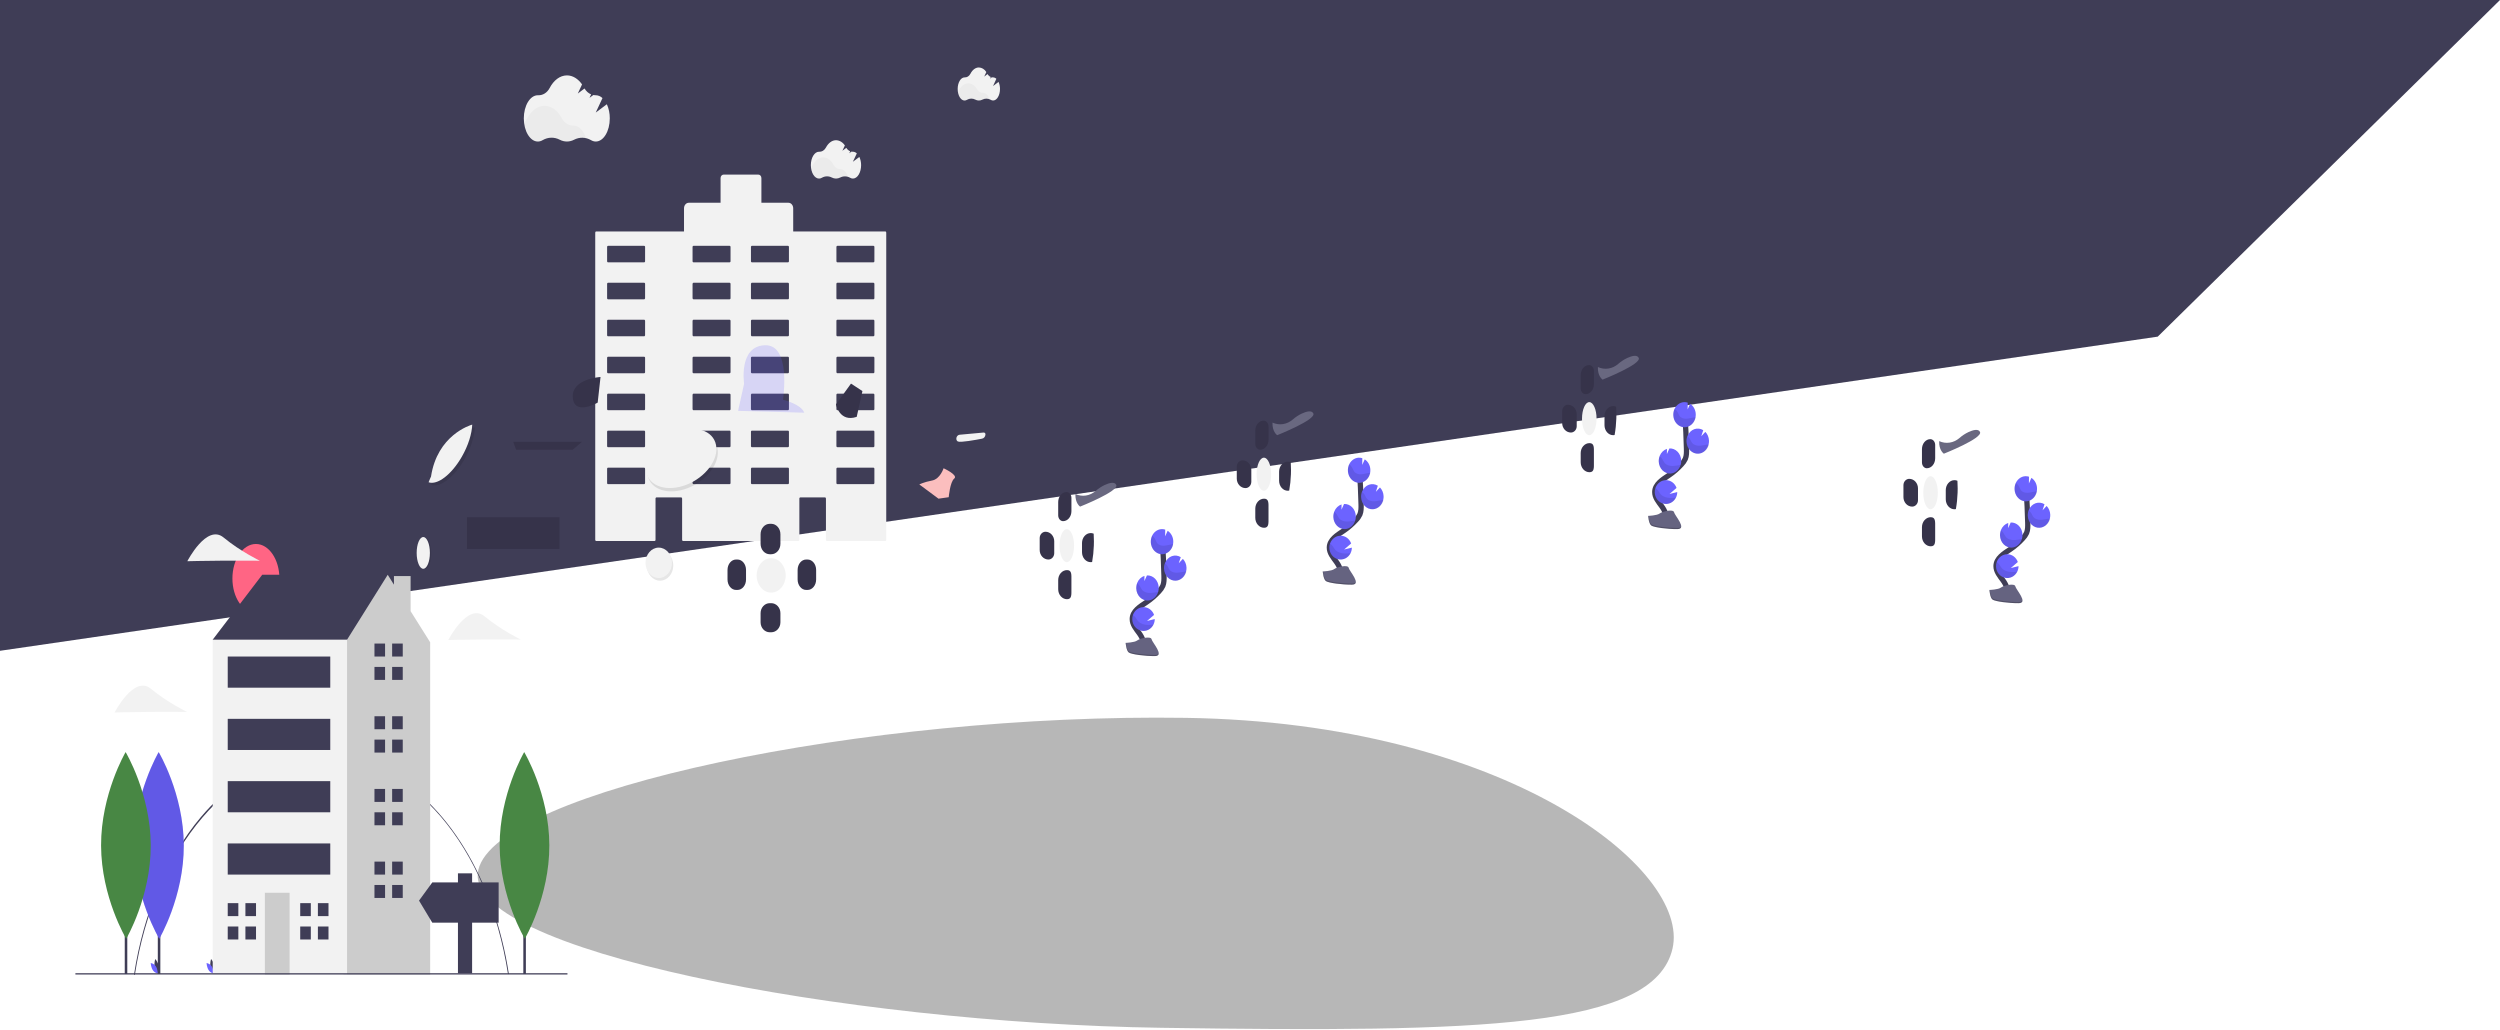 <svg width="1890" height="779" viewBox="0 0 1890 779" fill="none" xmlns="http://www.w3.org/2000/svg">
<path d="M0 0H1890L1631.24 254.5L0 492V0Z" fill="#3F3D56"/>
<path d="M878.29 777.019C636.413 773.461 347.486 717.767 361.611 657.632C375.736 597.496 654.523 539.136 896.4 542.695C1138.28 546.253 1278.52 657.144 1264.39 717.28C1250.27 777.415 1120.17 780.577 878.29 777.019Z" fill="#B7B7B7" fill-opacity="0.99"/>
<path d="M101.953 737L101.315 736.789C108.433 690.306 126.321 648.095 151.684 617.932C170.86 595.163 193.666 579.935 217.955 573.682C242.245 567.428 267.218 570.356 290.525 582.188C313.831 594.02 334.703 614.368 351.176 641.315C367.649 668.263 379.18 700.923 384.685 736.222L384.047 736.435C368.979 639.285 310.997 571.434 243.044 571.434C175.981 571.434 116.644 641.065 101.953 737Z" fill="#3F3D56"/>
<path d="M193.476 463.44C203.291 463.44 211.247 451.756 211.247 437.344C211.247 422.932 203.291 411.249 193.476 411.249C183.662 411.249 175.706 422.932 175.706 437.344C175.706 451.756 183.662 463.44 193.476 463.44Z" fill="#FF6584"/>
<path d="M116.916 731.072C117.47 734.08 119.368 735.944 119.368 735.944C119.368 735.944 120.368 732.929 119.814 729.921C119.26 726.912 117.361 725.049 117.361 725.049C117.361 725.049 116.362 728.063 116.916 731.072Z" fill="#3F3D56"/>
<path d="M117.73 730.425C119.251 732.599 119.437 735.941 119.437 735.941C119.437 735.941 117.157 735.758 115.636 733.584C114.115 731.41 113.93 728.069 113.93 728.069C113.93 728.069 116.21 728.251 117.73 730.425Z" fill="#6C63FF"/>
<path d="M159.122 731.072C159.676 734.08 161.574 735.944 161.574 735.944C161.574 735.944 162.574 732.929 162.02 729.921C161.466 726.912 159.567 725.049 159.567 725.049C159.567 725.049 158.568 728.063 159.122 731.072Z" fill="#3F3D56"/>
<path d="M159.936 730.425C161.457 732.599 161.643 735.941 161.643 735.941C161.643 735.941 159.363 735.758 157.842 733.584C156.322 731.41 156.136 728.069 156.136 728.069C156.136 728.069 158.416 728.251 159.936 730.425Z" fill="#6C63FF"/>
<path d="M167.491 491.435L160.809 483.584L198.229 434.522H293.117V477.697L231.64 538.534L167.491 491.435Z" fill="#3F3D56"/>
<path d="M310.417 462.043V435.502H297.819V442.002L293.117 434.522L262.378 483.584L250.35 495.359L231.701 695.446L259.827 736.747H325.191V485.547L310.417 462.043Z" fill="#CCCCCC"/>
<path d="M262.378 483.585H160.809V736.747H262.378V483.585Z" fill="#F2F2F2"/>
<path d="M218.944 674.928H200.234V736.747H218.944V674.928Z" fill="#CCCCCC"/>
<path d="M180.187 692.59V682.778H172.168V692.59H179.519H180.187Z" fill="#3F3D56"/>
<path d="M179.519 700.44H172.168V710.253H180.187V700.44H179.519Z" fill="#3F3D56"/>
<path d="M193.552 682.778H185.533V692.591H193.552V682.778Z" fill="#3F3D56"/>
<path d="M193.552 700.441H185.533V710.253H193.552V700.441Z" fill="#3F3D56"/>
<path d="M234.981 692.59V682.778H226.963V692.59H234.313H234.981Z" fill="#3F3D56"/>
<path d="M234.313 700.44H226.963V710.253H234.981V700.44H234.313Z" fill="#3F3D56"/>
<path d="M248.346 682.778H240.327V692.591H248.346V682.778Z" fill="#3F3D56"/>
<path d="M248.346 700.441H240.327V710.253H248.346V700.441Z" fill="#3F3D56"/>
<path d="M291.112 496.341V486.528H283.093V496.341H290.444H291.112Z" fill="#3F3D56"/>
<path d="M290.444 504.191H283.093V514.003H291.112V504.191H290.444Z" fill="#3F3D56"/>
<path d="M304.477 486.528H296.458V496.341H304.477V486.528Z" fill="#3F3D56"/>
<path d="M304.477 504.191H296.458V514.003H304.477V504.191Z" fill="#3F3D56"/>
<path d="M291.112 551.291V541.478H283.093V551.291H290.444H291.112Z" fill="#3F3D56"/>
<path d="M290.444 559.141H283.093V568.953H291.112V559.141H290.444Z" fill="#3F3D56"/>
<path d="M304.477 541.478H296.458V551.291H304.477V541.478Z" fill="#3F3D56"/>
<path d="M304.477 559.141H296.458V568.953H304.477V559.141Z" fill="#3F3D56"/>
<path d="M291.112 606.241V596.428H283.093V606.241H290.444H291.112Z" fill="#3F3D56"/>
<path d="M290.444 614.091H283.093V623.903H291.112V614.091H290.444Z" fill="#3F3D56"/>
<path d="M304.477 596.428H296.458V606.241H304.477V596.428Z" fill="#3F3D56"/>
<path d="M304.477 614.091H296.458V623.903H304.477V614.091Z" fill="#3F3D56"/>
<path d="M291.112 661.191V651.378H283.093V661.191H290.444H291.112Z" fill="#3F3D56"/>
<path d="M290.444 669.041H283.093V678.853H291.112V669.041H290.444Z" fill="#3F3D56"/>
<path d="M304.477 651.378H296.458V661.191H304.477V651.378Z" fill="#3F3D56"/>
<path d="M304.477 669.041H296.458V678.853H304.477V669.041Z" fill="#3F3D56"/>
<path d="M249.682 496.341H172.168V519.891H249.682V496.341Z" fill="#3F3D56"/>
<path d="M249.682 543.441H172.168V566.991H249.682V543.441Z" fill="#3F3D56"/>
<path d="M249.682 590.541H172.168V614.091H249.682V590.541Z" fill="#3F3D56"/>
<path d="M249.682 637.641H172.168V661.191H249.682V637.641Z" fill="#3F3D56"/>
<path d="M429 735.759H57V736.72H429V735.759Z" fill="#3F3D56"/>
<path d="M121.218 624.818H119.296V736.307H121.218V624.818Z" fill="#3F3D56"/>
<path d="M138.957 639.026C139.079 678.011 120.401 709.741 120.401 709.741C120.401 709.741 101.525 678.265 101.402 639.28C101.28 600.296 119.958 568.565 119.958 568.565C119.958 568.565 138.835 600.041 138.957 639.026Z" fill="#6C63FF"/>
<path opacity="0.1" d="M138.957 639.026C139.079 678.011 120.401 709.741 120.401 709.741C120.401 709.741 101.525 678.265 101.402 639.28C101.28 600.296 119.958 568.565 119.958 568.565C119.958 568.565 138.835 600.041 138.957 639.026Z" fill="black"/>
<path d="M96.231 624.818H94.309V736.307H96.231V624.818Z" fill="#3F3D56"/>
<path d="M113.97 639.026C114.092 678.011 95.414 709.741 95.414 709.741C95.414 709.741 76.537 678.265 76.415 639.28C76.293 600.296 94.971 568.565 94.971 568.565C94.971 568.565 113.847 600.041 113.97 639.026Z" fill="#488744"/>
<path d="M366.363 483.427C351.223 483.529 338.899 483.858 338.899 483.858C338.899 483.858 353.548 455.364 366.309 465.921C379.069 476.478 393.728 483.487 393.728 483.487C393.728 483.487 381.504 483.324 366.363 483.427Z" fill="#F2F2F2"/>
<path d="M114.11 538.197C98.969 538.3 86.645 538.628 86.645 538.628C86.645 538.628 101.294 510.135 114.055 520.691C126.816 531.248 141.475 538.257 141.475 538.257C141.475 538.257 129.251 538.095 114.11 538.197Z" fill="#F2F2F2"/>
<path d="M169.076 423.852C153.935 423.954 141.611 424.283 141.611 424.283C141.611 424.283 156.26 395.789 169.021 406.346C181.782 416.903 196.441 423.912 196.441 423.912C196.441 423.912 184.217 423.75 169.076 423.852Z" fill="#F2F2F2"/>
<path d="M397.561 624.818H395.639V736.307H397.561V624.818Z" fill="#3F3D56"/>
<path d="M415.299 639.026C415.422 678.011 396.744 709.741 396.744 709.741C396.744 709.741 377.867 678.265 377.745 639.28C377.622 600.296 396.3 568.565 396.3 568.565C396.3 568.565 415.177 600.041 415.299 639.026Z" fill="#488744"/>
<path d="M326.812 667.104H346.21V660.228H356.912V667.104H376.979V697.553H356.912V735.86H346.21V697.553H326.812L316.778 680.855L326.812 667.104Z" fill="#3F3D56"/>
<path d="M669.279 174.965H599.661V157.464C599.661 156.354 599.281 155.289 598.606 154.504C597.93 153.719 597.014 153.278 596.059 153.278H575.616V134.635C575.616 133.936 575.377 133.266 574.952 132.772C574.527 132.278 573.95 132 573.349 132H547.015C546.413 132 545.837 132.278 545.412 132.772C544.986 133.266 544.748 133.936 544.748 134.635V153.284H520.714C519.758 153.284 518.842 153.725 518.167 154.51C517.491 155.295 517.112 156.36 517.112 157.47V174.971H450.727C450.534 174.973 450.349 175.063 450.213 175.223C450.076 175.382 450 175.598 450 175.822V408.149C450 408.374 450.076 408.589 450.213 408.749C450.349 408.908 450.534 408.998 450.727 409H494.846C495.04 409 495.227 408.91 495.364 408.751C495.501 408.591 495.578 408.375 495.578 408.149V376.891C495.58 376.666 495.657 376.451 495.794 376.291C495.931 376.132 496.117 376.042 496.311 376.04H514.948C515.141 376.042 515.327 376.132 515.464 376.291C515.601 376.451 515.679 376.666 515.68 376.891V408.149C515.68 408.374 515.756 408.589 515.893 408.749C516.029 408.908 516.214 408.998 516.407 409H603.588C603.782 408.998 603.967 408.908 604.104 408.749C604.241 408.59 604.319 408.374 604.32 408.149V376.891C604.32 376.667 604.396 376.451 604.533 376.292C604.669 376.132 604.854 376.042 605.047 376.04H623.684C623.878 376.04 624.064 376.13 624.202 376.289C624.339 376.449 624.416 376.666 624.416 376.891V408.149C624.418 408.374 624.495 408.59 624.632 408.749C624.769 408.908 624.955 408.998 625.148 409H669.268C669.462 408.998 669.647 408.908 669.784 408.749C669.921 408.59 669.999 408.374 670 408.149V175.816C669.999 175.593 669.923 175.379 669.788 175.22C669.653 175.062 669.47 174.97 669.279 174.965ZM487.681 365.184C487.681 365.408 487.604 365.623 487.468 365.781C487.332 365.94 487.147 366.029 486.954 366.029H459.704C459.608 366.03 459.513 366.008 459.424 365.966C459.335 365.924 459.254 365.862 459.186 365.783C459.118 365.705 459.064 365.612 459.027 365.509C458.99 365.406 458.971 365.295 458.971 365.184V354.397C458.971 354.285 458.99 354.174 459.027 354.071C459.064 353.968 459.118 353.874 459.186 353.795C459.254 353.716 459.335 353.653 459.423 353.611C459.512 353.568 459.607 353.546 459.704 353.546H486.97C487.164 353.547 487.349 353.638 487.485 353.797C487.621 353.957 487.697 354.172 487.697 354.397L487.681 365.184ZM487.681 337.23C487.682 337.341 487.663 337.452 487.627 337.555C487.591 337.658 487.538 337.752 487.47 337.831C487.402 337.91 487.322 337.973 487.234 338.016C487.145 338.059 487.05 338.081 486.954 338.081H459.704C459.607 338.082 459.512 338.06 459.423 338.018C459.333 337.975 459.252 337.913 459.184 337.833C459.116 337.754 459.062 337.66 459.026 337.556C458.989 337.453 458.971 337.342 458.971 337.23V326.418C458.971 326.306 458.989 326.195 459.026 326.091C459.062 325.987 459.116 325.893 459.184 325.814C459.252 325.735 459.333 325.672 459.423 325.63C459.512 325.587 459.607 325.566 459.704 325.567H486.97C487.066 325.567 487.161 325.589 487.25 325.631C487.338 325.674 487.419 325.737 487.486 325.816C487.554 325.895 487.607 325.989 487.643 326.092C487.68 326.196 487.698 326.306 487.697 326.418L487.681 337.23ZM487.681 309.282C487.681 309.507 487.605 309.722 487.468 309.882C487.332 310.041 487.147 310.131 486.954 310.133H459.704C459.607 310.133 459.512 310.111 459.423 310.068C459.335 310.026 459.254 309.963 459.186 309.884C459.118 309.805 459.064 309.711 459.027 309.608C458.99 309.504 458.971 309.394 458.971 309.282V298.464C458.971 298.352 458.99 298.241 459.027 298.138C459.064 298.035 459.118 297.941 459.186 297.862C459.254 297.783 459.335 297.72 459.423 297.677C459.512 297.634 459.607 297.612 459.704 297.612H486.97C487.164 297.614 487.349 297.704 487.485 297.864C487.621 298.023 487.697 298.239 487.697 298.464L487.681 309.282ZM487.681 281.328C487.682 281.439 487.663 281.55 487.627 281.653C487.591 281.756 487.538 281.85 487.47 281.929C487.402 282.009 487.322 282.071 487.234 282.114C487.145 282.157 487.05 282.179 486.954 282.179H459.704C459.607 282.18 459.512 282.158 459.423 282.116C459.333 282.073 459.252 282.011 459.184 281.932C459.116 281.852 459.062 281.758 459.026 281.655C458.989 281.551 458.971 281.44 458.971 281.328V270.547C458.971 270.435 458.989 270.324 459.026 270.221C459.062 270.117 459.116 270.023 459.184 269.944C459.252 269.864 459.333 269.802 459.423 269.759C459.512 269.717 459.607 269.695 459.704 269.696H486.97C487.066 269.696 487.161 269.718 487.25 269.761C487.338 269.804 487.419 269.867 487.486 269.946C487.554 270.025 487.607 270.119 487.643 270.222C487.68 270.325 487.698 270.436 487.697 270.547L487.681 281.328ZM487.681 253.38C487.681 253.605 487.605 253.82 487.468 253.98C487.332 254.139 487.147 254.23 486.954 254.231H459.704C459.607 254.231 459.512 254.209 459.423 254.167C459.335 254.124 459.254 254.061 459.186 253.982C459.118 253.903 459.064 253.809 459.027 253.706C458.99 253.603 458.971 253.492 458.971 253.38V242.562C458.971 242.45 458.99 242.34 459.027 242.237C459.064 242.134 459.118 242.041 459.186 241.962C459.254 241.884 459.335 241.821 459.424 241.779C459.513 241.737 459.608 241.716 459.704 241.717H486.97C487.163 241.717 487.348 241.806 487.484 241.964C487.621 242.123 487.697 242.338 487.697 242.562L487.681 253.38ZM487.681 225.432C487.681 225.656 487.604 225.871 487.468 226.03C487.332 226.188 487.147 226.277 486.954 226.277H459.704C459.608 226.278 459.513 226.257 459.424 226.215C459.335 226.173 459.254 226.111 459.186 226.032C459.118 225.953 459.064 225.86 459.027 225.757C458.99 225.654 458.971 225.544 458.971 225.432V214.614C458.971 214.502 458.99 214.391 459.027 214.288C459.064 214.185 459.118 214.091 459.186 214.012C459.254 213.933 459.335 213.87 459.423 213.828C459.512 213.785 459.607 213.763 459.704 213.763H486.97C487.164 213.764 487.349 213.855 487.485 214.014C487.621 214.174 487.697 214.389 487.697 214.614L487.681 225.432ZM487.681 197.478C487.682 197.59 487.663 197.7 487.627 197.804C487.591 197.907 487.538 198.001 487.47 198.08C487.402 198.159 487.322 198.222 487.234 198.265C487.145 198.307 487.05 198.329 486.954 198.329H459.704C459.607 198.33 459.512 198.309 459.423 198.266C459.333 198.224 459.252 198.161 459.184 198.082C459.116 198.003 459.062 197.909 459.026 197.805C458.989 197.701 458.971 197.59 458.971 197.478V186.698C458.971 186.586 458.989 186.475 459.026 186.371C459.062 186.267 459.116 186.173 459.184 186.094C459.252 186.015 459.333 185.952 459.423 185.91C459.512 185.867 459.607 185.846 459.704 185.847H486.97C487.066 185.847 487.161 185.869 487.25 185.911C487.338 185.954 487.419 186.017 487.486 186.096C487.554 186.175 487.607 186.269 487.643 186.372C487.68 186.476 487.698 186.586 487.697 186.698L487.681 197.478ZM552.287 365.178C552.287 365.289 552.268 365.399 552.231 365.502C552.194 365.605 552.14 365.699 552.072 365.777C552.004 365.856 551.923 365.918 551.835 365.96C551.746 366.002 551.651 366.023 551.555 366.022H524.304C524.111 366.022 523.926 365.934 523.788 365.775C523.651 365.617 523.573 365.402 523.572 365.178V354.397C523.573 354.172 523.651 353.956 523.788 353.797C523.925 353.638 524.11 353.547 524.304 353.546H551.555C551.651 353.546 551.746 353.568 551.835 353.611C551.924 353.653 552.005 353.716 552.073 353.795C552.141 353.874 552.194 353.968 552.231 354.071C552.268 354.174 552.287 354.285 552.287 354.397V365.178ZM552.287 337.223C552.288 337.336 552.269 337.447 552.233 337.55C552.196 337.654 552.142 337.748 552.074 337.827C552.006 337.906 551.925 337.969 551.836 338.012C551.747 338.054 551.651 338.075 551.555 338.075H524.304C524.11 338.075 523.924 337.985 523.786 337.825C523.649 337.666 523.572 337.449 523.572 337.223V326.418C523.572 326.192 523.649 325.975 523.786 325.816C523.924 325.656 524.11 325.567 524.304 325.567H551.555C551.651 325.566 551.747 325.587 551.836 325.63C551.925 325.672 552.006 325.735 552.074 325.814C552.142 325.893 552.196 325.987 552.233 326.091C552.269 326.195 552.288 326.306 552.287 326.418V337.223ZM552.287 309.276C552.287 309.387 552.268 309.498 552.231 309.601C552.194 309.705 552.141 309.799 552.073 309.878C552.005 309.957 551.924 310.019 551.835 310.062C551.746 310.105 551.651 310.127 551.555 310.127H524.304C524.11 310.125 523.925 310.035 523.788 309.876C523.651 309.716 523.573 309.501 523.572 309.276V298.464C523.573 298.238 523.651 298.023 523.788 297.864C523.925 297.704 524.11 297.614 524.304 297.612H551.555C551.651 297.612 551.746 297.634 551.835 297.677C551.924 297.72 552.005 297.783 552.073 297.862C552.141 297.941 552.194 298.035 552.231 298.138C552.268 298.241 552.287 298.352 552.287 298.464V309.276ZM552.287 281.322C552.288 281.434 552.269 281.545 552.233 281.648C552.196 281.752 552.142 281.846 552.074 281.925C552.006 282.005 551.925 282.067 551.836 282.11C551.747 282.152 551.651 282.174 551.555 282.173H524.304C524.11 282.173 523.924 282.083 523.786 281.923C523.649 281.764 523.572 281.547 523.572 281.322V270.547C523.572 270.322 523.649 270.105 523.786 269.945C523.924 269.786 524.11 269.696 524.304 269.696H551.555C551.651 269.695 551.747 269.717 551.836 269.759C551.925 269.802 552.006 269.864 552.074 269.944C552.142 270.023 552.196 270.117 552.233 270.221C552.269 270.324 552.288 270.435 552.287 270.547V281.322ZM552.287 253.374C552.287 253.486 552.268 253.596 552.231 253.7C552.194 253.803 552.141 253.897 552.073 253.976C552.005 254.055 551.924 254.117 551.835 254.16C551.746 254.203 551.651 254.225 551.555 254.225H524.304C524.11 254.223 523.925 254.133 523.788 253.974C523.651 253.815 523.573 253.599 523.572 253.374V242.562C523.573 242.337 523.651 242.122 523.788 241.964C523.926 241.806 524.111 241.717 524.304 241.717H551.555C551.651 241.716 551.746 241.737 551.835 241.779C551.923 241.821 552.004 241.884 552.072 241.962C552.14 242.041 552.194 242.134 552.231 242.237C552.268 242.34 552.287 242.45 552.287 242.562V253.374ZM552.287 225.426C552.287 225.538 552.268 225.648 552.231 225.751C552.194 225.854 552.14 225.947 552.072 226.026C552.004 226.104 551.923 226.166 551.835 226.208C551.746 226.25 551.651 226.272 551.555 226.271H524.304C524.111 226.271 523.926 226.182 523.788 226.024C523.651 225.866 523.573 225.651 523.572 225.426V214.614C523.573 214.389 523.651 214.173 523.788 214.014C523.925 213.855 524.11 213.764 524.304 213.763H551.555C551.651 213.763 551.746 213.785 551.835 213.828C551.924 213.87 552.005 213.933 552.073 214.012C552.141 214.091 552.194 214.185 552.231 214.288C552.268 214.391 552.287 214.502 552.287 214.614V225.426ZM552.287 197.472C552.288 197.584 552.269 197.695 552.233 197.799C552.196 197.902 552.142 197.997 552.074 198.076C552.006 198.155 551.925 198.218 551.836 198.26C551.747 198.303 551.651 198.324 551.555 198.323H524.304C524.11 198.323 523.924 198.233 523.786 198.074C523.649 197.914 523.572 197.698 523.572 197.472V186.698C523.572 186.472 523.649 186.255 523.786 186.096C523.924 185.936 524.11 185.847 524.304 185.847H551.555C551.651 185.846 551.747 185.867 551.836 185.91C551.925 185.952 552.006 186.015 552.074 186.094C552.142 186.173 552.196 186.267 552.233 186.371C552.269 186.475 552.288 186.586 552.287 186.698V197.472ZM596.433 365.171C596.433 365.283 596.414 365.393 596.378 365.496C596.341 365.599 596.287 365.692 596.219 365.771C596.151 365.849 596.07 365.911 595.981 365.954C595.892 365.996 595.797 366.017 595.701 366.016H568.451C568.257 366.016 568.072 365.927 567.935 365.769C567.798 365.611 567.72 365.396 567.718 365.171V354.397C567.72 354.172 567.797 353.956 567.934 353.797C568.072 353.638 568.257 353.547 568.451 353.546H595.701C595.895 353.546 596.082 353.635 596.219 353.795C596.356 353.955 596.433 354.171 596.433 354.397V365.171ZM596.433 337.217C596.434 337.329 596.416 337.44 596.379 337.544C596.343 337.648 596.289 337.742 596.221 337.821C596.152 337.9 596.071 337.963 595.982 338.005C595.893 338.048 595.798 338.069 595.701 338.068H568.451C568.256 338.068 568.07 337.979 567.933 337.819C567.796 337.659 567.718 337.443 567.718 337.217V326.418C567.718 326.192 567.796 325.975 567.933 325.816C568.07 325.656 568.256 325.567 568.451 325.567H595.701C595.798 325.566 595.893 325.587 595.982 325.63C596.071 325.672 596.152 325.735 596.221 325.814C596.289 325.893 596.343 325.987 596.379 326.091C596.416 326.195 596.434 326.306 596.433 326.418V337.217ZM596.433 309.269C596.433 309.495 596.356 309.712 596.219 309.871C596.082 310.031 595.895 310.12 595.701 310.12H568.451C568.257 310.119 568.072 310.029 567.934 309.869C567.797 309.71 567.72 309.495 567.718 309.269V298.464C567.72 298.238 567.797 298.023 567.934 297.864C568.072 297.704 568.257 297.614 568.451 297.612H595.701C595.895 297.612 596.082 297.702 596.219 297.862C596.356 298.021 596.433 298.238 596.433 298.464V309.269ZM596.433 281.315C596.434 281.427 596.416 281.538 596.379 281.642C596.343 281.746 596.289 281.84 596.221 281.919C596.152 281.998 596.071 282.061 595.982 282.103C595.893 282.146 595.798 282.167 595.701 282.166H568.451C568.256 282.166 568.07 282.077 567.933 281.917C567.796 281.758 567.718 281.541 567.718 281.315V270.547C567.718 270.322 567.796 270.105 567.933 269.945C568.07 269.786 568.256 269.696 568.451 269.696H595.701C595.798 269.695 595.893 269.717 595.982 269.759C596.071 269.802 596.152 269.864 596.221 269.944C596.289 270.023 596.343 270.117 596.379 270.221C596.416 270.324 596.434 270.435 596.433 270.547V281.315ZM596.433 253.368C596.433 253.593 596.356 253.81 596.219 253.969C596.082 254.129 595.895 254.219 595.701 254.219H568.451C568.257 254.217 568.072 254.127 567.934 253.968C567.797 253.808 567.72 253.593 567.718 253.368V242.562C567.72 242.337 567.798 242.122 567.935 241.964C568.072 241.806 568.257 241.717 568.451 241.717H595.701C595.797 241.716 595.892 241.737 595.981 241.779C596.07 241.821 596.151 241.884 596.219 241.962C596.287 242.041 596.341 242.134 596.378 242.237C596.414 242.34 596.433 242.45 596.433 242.562V253.368ZM596.433 225.42C596.433 225.531 596.414 225.642 596.378 225.745C596.341 225.847 596.287 225.941 596.219 226.019C596.151 226.098 596.07 226.16 595.981 226.202C595.892 226.244 595.797 226.265 595.701 226.265H568.451C568.257 226.265 568.072 226.176 567.935 226.018C567.798 225.859 567.72 225.644 567.718 225.42V214.614C567.72 214.389 567.797 214.173 567.934 214.014C568.072 213.855 568.257 213.764 568.451 213.763H595.701C595.895 213.763 596.082 213.852 596.219 214.012C596.356 214.172 596.433 214.388 596.433 214.614V225.42ZM596.433 197.466C596.434 197.578 596.416 197.689 596.379 197.792C596.343 197.896 596.289 197.99 596.221 198.069C596.152 198.149 596.071 198.211 595.982 198.254C595.893 198.296 595.798 198.318 595.701 198.317H568.451C568.256 198.317 568.07 198.227 567.933 198.068C567.796 197.908 567.718 197.691 567.718 197.466V186.698C567.718 186.472 567.796 186.255 567.933 186.096C568.07 185.936 568.256 185.847 568.451 185.847H595.701C595.798 185.846 595.893 185.867 595.982 185.91C596.071 185.952 596.152 186.015 596.221 186.094C596.289 186.173 596.343 186.267 596.379 186.371C596.416 186.475 596.434 186.586 596.433 186.698V197.466ZM661.039 365.165C661.038 365.39 660.96 365.604 660.823 365.763C660.686 365.921 660.5 366.01 660.307 366.01H633.057C632.961 366.011 632.866 365.989 632.777 365.947C632.688 365.905 632.607 365.843 632.539 365.765C632.471 365.686 632.417 365.593 632.38 365.49C632.343 365.387 632.324 365.276 632.324 365.165V354.397C632.324 354.171 632.402 353.955 632.539 353.795C632.676 353.635 632.863 353.546 633.057 353.546H660.307C660.501 353.547 660.686 353.638 660.823 353.797C660.96 353.956 661.038 354.172 661.039 354.397V365.165ZM661.039 337.211C661.039 337.437 660.962 337.653 660.825 337.813C660.688 337.972 660.501 338.062 660.307 338.062H633.057C632.96 338.063 632.865 338.041 632.776 337.999C632.686 337.956 632.605 337.894 632.537 337.815C632.469 337.735 632.415 337.641 632.379 337.538C632.342 337.434 632.324 337.323 632.324 337.211V326.418C632.324 326.306 632.342 326.195 632.379 326.091C632.415 325.987 632.469 325.893 632.537 325.814C632.605 325.735 632.686 325.672 632.776 325.63C632.865 325.587 632.96 325.566 633.057 325.567H660.307C660.501 325.567 660.688 325.656 660.825 325.816C660.962 325.975 661.039 326.192 661.039 326.418V337.211ZM661.039 309.263C661.038 309.488 660.96 309.704 660.823 309.863C660.686 310.022 660.501 310.113 660.307 310.114H633.057C632.863 310.114 632.676 310.025 632.539 309.865C632.402 309.705 632.324 309.489 632.324 309.263V298.464C632.324 298.238 632.402 298.021 632.539 297.862C632.676 297.702 632.863 297.612 633.057 297.612H660.307C660.501 297.614 660.686 297.704 660.823 297.864C660.96 298.023 661.038 298.238 661.039 298.464V309.263ZM661.039 281.309C661.039 281.535 660.962 281.751 660.825 281.911C660.688 282.07 660.501 282.16 660.307 282.16H633.057C632.867 282.159 632.685 282.071 632.55 281.915C632.415 281.759 632.338 281.549 632.335 281.328V270.547C632.335 270.435 632.353 270.324 632.39 270.221C632.426 270.117 632.48 270.023 632.548 269.944C632.616 269.864 632.697 269.802 632.786 269.759C632.876 269.717 632.971 269.695 633.068 269.696H660.318C660.512 269.696 660.699 269.786 660.836 269.945C660.973 270.105 661.05 270.322 661.05 270.547L661.039 281.309ZM661.039 253.361C661.038 253.586 660.96 253.802 660.823 253.961C660.686 254.121 660.501 254.211 660.307 254.212H633.057C632.863 254.212 632.676 254.123 632.539 253.963C632.402 253.803 632.324 253.587 632.324 253.361V242.562C632.324 242.45 632.343 242.34 632.38 242.237C632.417 242.134 632.471 242.041 632.539 241.962C632.607 241.884 632.688 241.821 632.777 241.779C632.866 241.737 632.961 241.716 633.057 241.717H660.307C660.5 241.717 660.686 241.806 660.823 241.964C660.96 242.122 661.038 242.337 661.039 242.562V253.361ZM661.039 225.414C661.038 225.638 660.96 225.853 660.823 226.011C660.686 226.169 660.5 226.258 660.307 226.258H633.057C632.961 226.259 632.866 226.238 632.777 226.196C632.688 226.154 632.607 226.092 632.539 226.013C632.471 225.935 632.417 225.841 632.38 225.738C632.343 225.635 632.324 225.525 632.324 225.414V214.614C632.324 214.388 632.402 214.172 632.539 214.012C632.676 213.852 632.863 213.763 633.057 213.763H660.307C660.501 213.764 660.686 213.855 660.823 214.014C660.96 214.173 661.038 214.389 661.039 214.614V225.414ZM661.039 197.459C661.039 197.571 661.021 197.682 660.984 197.785C660.947 197.888 660.893 197.982 660.825 198.061C660.757 198.14 660.676 198.203 660.587 198.246C660.499 198.289 660.403 198.311 660.307 198.311H633.057C632.867 198.309 632.685 198.221 632.55 198.065C632.415 197.91 632.338 197.699 632.335 197.478V186.698C632.335 186.586 632.353 186.475 632.39 186.371C632.426 186.267 632.48 186.173 632.548 186.094C632.616 186.015 632.697 185.952 632.786 185.91C632.876 185.867 632.971 185.846 633.068 185.847H660.318C660.512 185.847 660.699 185.936 660.836 186.096C660.973 186.255 661.05 186.472 661.05 186.698L661.039 197.459Z" fill="#F2F2F2"/>
<path d="M458.784 78.811L450.381 85.099L455.481 74.146C454.037 72.786 452.25 72.033 450.402 72.005H450.267C449.683 72.015 449.099 71.964 448.523 71.852L445.675 73.98L446.893 71.36C444.874 70.528 443.129 68.962 441.912 66.886L436.817 70.721L440.033 63.812C437.055 59.588 433.037 57 428.613 57C423.312 57 418.59 60.719 415.542 66.516C414.64 68.256 413.363 69.682 411.841 70.648C410.318 71.614 408.606 72.084 406.878 72.011H406.597C400.743 72.011 396 79.846 396 89.503C396 99.159 400.765 107 406.618 107C407.904 106.992 409.169 106.617 410.306 105.907C412.298 104.763 414.477 104.144 416.692 104.094C418.907 104.043 421.105 104.561 423.133 105.613C424.849 106.519 426.707 106.987 428.586 106.987C430.465 106.987 432.323 106.519 434.039 105.613C436.051 104.583 438.227 104.077 440.42 104.127C442.613 104.178 444.771 104.785 446.747 105.907C447.874 106.611 449.127 106.986 450.402 107C456.256 107 460.999 99.165 460.999 89.503C461.034 85.776 460.272 82.099 458.784 78.811Z" fill="#F2F2F2"/>
<path opacity="0.03" d="M443 104.465C439.938 103.782 436.771 104.185 433.905 105.621C432.187 106.52 430.327 106.984 428.446 106.984C426.565 106.984 424.705 106.52 422.987 105.621C420.955 104.579 418.754 104.065 416.536 104.115C414.318 104.166 412.135 104.779 410.139 105.914C409 106.623 407.73 106.996 406.44 107C401.234 107 396.9 100.857 396 92.75C397.041 91.86 397.925 90.743 398.603 89.46C401.657 83.697 406.386 80 411.696 80C417.005 80 421.675 83.653 424.712 89.358C425.621 91.081 426.896 92.499 428.412 93.474C429.928 94.449 431.633 94.948 433.362 94.923H433.498C437.663 94.891 441.254 98.786 443 104.465Z" fill="black"/>
<path d="M754.893 61.911L750.744 65.057L753.257 59.579C752.545 58.899 751.665 58.523 750.755 58.509H750.691C750.402 58.516 750.114 58.49 749.83 58.432L748.429 59.502L749.028 58.221C748.035 57.803 747.177 57.024 746.574 55.991L744.066 57.913L745.67 54.46C745.008 53.417 744.16 52.566 743.187 51.967C742.215 51.369 741.143 51.038 740.051 51C737.442 51 735.116 52.864 733.635 55.76C733.189 56.632 732.558 57.345 731.806 57.828C731.055 58.311 730.21 58.546 729.357 58.509H729.218C726.337 58.509 724 62.424 724 67.254C724 72.085 726.337 76 729.218 76C729.852 75.998 730.476 75.811 731.036 75.455C732.017 74.884 733.09 74.575 734.18 74.55C735.27 74.524 736.352 74.783 737.351 75.308C738.196 75.76 739.112 75.994 740.037 75.994C740.963 75.994 741.879 75.76 742.724 75.308C743.716 74.794 744.788 74.541 745.868 74.567C746.948 74.592 748.011 74.895 748.985 75.455C749.54 75.803 750.156 75.985 750.782 75.987C753.663 75.987 756 72.073 756 67.242C756.008 65.382 755.628 63.549 754.893 61.911V61.911Z" fill="#F2F2F2"/>
<path opacity="0.03" d="M748 74.792C746.434 74.467 744.815 74.661 743.349 75.35C742.474 75.779 741.528 76.001 740.571 76C739.613 75.995 738.666 75.769 737.792 75.338C736.753 74.835 735.628 74.588 734.494 74.612C733.36 74.636 732.244 74.932 731.224 75.479C730.642 75.82 729.993 75.998 729.335 76C726.673 76 724.461 73.044 724 69.138C724.532 68.71 724.985 68.173 725.334 67.556C726.89 64.784 729.307 63 732.002 63C734.697 63 737.103 64.76 738.67 67.507C739.137 68.341 739.792 69.026 740.572 69.496C741.351 69.965 742.228 70.204 743.116 70.187H743.188C745.272 70.187 747.105 72.063 748 74.792Z" fill="black"/>
<path d="M649.683 118.648L644.773 122.302L647.751 115.969C646.91 115.17 645.865 114.724 644.783 114.702H644.703C644.361 114.708 644.02 114.678 643.683 114.613L642.021 115.88L642.733 114.354C641.554 113.871 640.534 112.965 639.819 111.763L636.84 113.98L638.724 109.965C637.932 108.764 636.922 107.785 635.767 107.099C634.612 106.413 633.342 106.038 632.049 106C628.951 106 626.188 108.166 624.408 111.535C623.879 112.539 623.133 113.361 622.246 113.917C621.359 114.473 620.362 114.744 619.357 114.702H619.189C615.768 114.702 613 119.256 613 124.835C613 130.415 615.768 135 619.189 135C619.942 134.998 620.683 134.781 621.348 134.367C622.512 133.703 623.785 133.344 625.08 133.314C626.374 133.285 627.658 133.585 628.843 134.196C629.846 134.72 630.932 134.99 632.03 134.99C633.127 134.99 634.213 134.72 635.216 134.196C636.393 133.598 637.665 133.303 638.947 133.333C640.229 133.362 641.491 133.715 642.647 134.367C643.312 134.778 644.053 134.995 644.805 135C648.226 135 651 130.453 651 124.835C651.008 122.676 650.556 120.549 649.683 118.648V118.648Z" fill="#F2F2F2"/>
<path opacity="0.03" d="M641 133.495C639.175 133.092 637.288 133.331 635.58 134.183C634.556 134.715 633.448 134.99 632.327 134.99C631.206 134.99 630.098 134.715 629.074 134.183C627.864 133.564 626.553 133.258 625.232 133.288C623.911 133.318 622.611 133.683 621.423 134.357C620.744 134.777 619.987 134.998 619.219 135C616.118 135 613.534 131.354 613 126.543C613.617 126.023 614.143 125.367 614.548 124.614C616.366 121.193 619.186 119 622.348 119C625.51 119 628.297 121.167 630.115 124.55C630.656 125.573 631.414 126.416 632.317 126.995C633.22 127.575 634.236 127.871 635.266 127.855H635.326C637.816 127.81 639.959 130.125 641 133.495Z" fill="black"/>
<path d="M454 285C454 285 431.963 286.291 433.038 300.497C434.113 314.704 451.85 304.372 451.85 304.372L454 285Z" fill="#36334A"/>
<path opacity="0.2" d="M558 310.582L562.557 290.065C562.557 290.065 558.207 261.64 578.328 261.007C598.45 260.374 591.924 302.166 591.924 302.166C591.924 302.166 605.792 305.63 608 312L558 310.582Z" fill="#6C63FF"/>
<path opacity="0.1" d="M522.529 367.926C536.823 361.242 545.491 347.395 541.89 336.997C538.289 326.598 523.782 323.587 509.488 330.27C495.194 336.954 486.526 350.801 490.127 361.199C493.728 371.598 508.235 374.609 522.529 367.926Z" fill="black"/>
<path d="M521.446 365.404C535.74 358.721 544.408 344.873 540.807 334.475C537.206 324.077 522.699 321.066 508.406 327.749C494.112 334.432 485.444 348.28 489.045 358.678C492.646 369.076 507.152 372.088 521.446 365.404Z" fill="#F2F2F2"/>
<path opacity="0.1" d="M359 323C358.72 329.977 356.018 338.781 351.156 347.261C343.333 360.91 332.605 368.946 326 366.593C326.987 364.056 327.842 362.299 327.842 362.299C332.605 331.042 357.339 323.476 359 323Z" fill="black"/>
<path d="M357 321C356.72 327.977 354.018 336.781 349.156 345.261C341.333 358.91 330.605 366.946 324 364.593C324.987 362.056 325.842 360.299 325.842 360.299C330.605 329.042 355.339 321.476 357 321Z" fill="#F2F2F2"/>
<path d="M432.958 340H390.167L388 334H440L432.958 340Z" fill="#36334A"/>
<path d="M423 391H353V415H423V391Z" fill="#36334A"/>
<path opacity="0.1" d="M499 439C504.523 439 509 433.851 509 427.5C509 421.149 504.523 416 499 416C493.477 416 489 421.149 489 427.5C489 433.851 493.477 439 499 439Z" fill="black"/>
<path d="M498 437C503.523 437 508 431.851 508 425.5C508 419.149 503.523 414 498 414C492.477 414 488 419.149 488 425.5C488 431.851 492.477 437 498 437Z" fill="#F2F2F2"/>
<path opacity="0.1" d="M321.5 430C323.985 430 326 424.851 326 418.5C326 412.149 323.985 407 321.5 407C319.015 407 317 412.149 317 418.5C317 424.851 319.015 430 321.5 430Z" fill="black"/>
<path d="M320 430C322.761 430 325 424.627 325 418C325 411.373 322.761 406 320 406C317.239 406 315 411.373 315 418C315 424.627 317.239 430 320 430Z" fill="#F2F2F2"/>
<path d="M725.548 328.657C725.169 328.685 724.799 328.8 724.462 328.995C724.125 329.19 723.829 329.461 723.592 329.79C723.356 330.118 723.184 330.498 723.088 330.905C722.992 331.311 722.974 331.735 723.036 332.149C723.088 332.496 723.217 332.824 723.411 333.103C723.605 333.382 723.858 333.605 724.147 333.751C725.943 334.739 737.895 332.524 742.425 331.64C743.096 331.52 743.712 331.158 744.177 330.61C744.641 330.063 744.929 329.361 744.994 328.614C745.049 327.743 744.76 327 743.604 327L725.548 328.657Z" fill="#F2F2F2"/>
<path d="M632 305.71C632 305.71 634.703 319.535 647.676 315.136L652 295.656L643.351 290L632 305.71Z" fill="#36334A"/>
<path d="M583 448C589.075 448 594 442.18 594 435C594 427.82 589.075 422 583 422C576.925 422 572 427.82 572 435C572 442.18 576.925 448 583 448Z" fill="#F2F2F2"/>
<path d="M806.5 425C809.538 425 812 419.404 812 412.5C812 405.596 809.538 400 806.5 400C803.462 400 801 405.596 801 412.5C801 419.404 803.462 425 806.5 425Z" fill="#F2F2F2"/>
<path d="M583.077 396H581.923C578.1 396 575 399.531 575 403.886V411.114C575 415.469 578.1 419 581.923 419H583.077C586.9 419 590 415.469 590 411.114V403.886C590 399.531 586.9 396 583.077 396Z" fill="#36334A"/>
<path d="M806.316 372C806.8 372 807.279 372.114 807.726 372.335C808.173 372.556 808.579 372.88 808.921 373.289C809.263 373.697 809.534 374.182 809.72 374.716C809.905 375.25 810 375.822 810 376.4V386.457C810 388.458 809.335 390.376 808.15 391.791C806.966 393.205 805.359 394 803.684 394C802.707 394 801.77 393.536 801.079 392.711C800.388 391.886 800 390.767 800 389.6V379.543C800 377.542 800.665 375.624 801.85 374.209C803.034 372.795 804.641 372 806.316 372V372Z" fill="#36334A"/>
<path d="M806.661 453C804.895 453 803.2 452.205 801.951 450.791C800.702 449.376 800 447.458 800 445.457V438.543C800 436.542 800.702 434.624 801.951 433.209C803.2 431.795 804.895 431 806.661 431V431C810.325 431 809.992 434.394 809.992 438.543V445.457C809.987 449.606 810.336 453 806.661 453Z" fill="#36334A"/>
<path d="M790.4 402C792.15 402 793.829 402.759 795.067 404.109C796.305 405.459 797 407.29 797 409.2V418.2C797 419.473 796.536 420.694 795.711 421.594C794.886 422.494 793.767 423 792.6 423C790.85 423 789.171 422.241 787.933 420.891C786.695 419.541 786 417.71 786 415.8V406.8C786 405.527 786.464 404.306 787.289 403.406C788.114 402.506 789.233 402 790.4 402Z" fill="#36334A"/>
<path d="M827 409.286C827 410.367 827 411.448 826.94 412.517C826.8 416.676 826.366 420.815 825.641 424.893C825.28 424.963 824.915 424.999 824.549 425C822.812 425 821.147 424.205 819.918 422.791C818.69 421.376 818 419.458 818 417.457V410.543C818 408.542 818.69 406.624 819.918 405.209C821.147 403.795 822.812 403 824.549 403C825.121 402.998 825.69 403.085 826.241 403.258C826.438 403.321 826.634 403.39 826.82 403.471C826.94 405.382 827 407.325 827 409.286Z" fill="#36334A"/>
<path d="M610.538 423H609.462C605.893 423 603 426.531 603 430.886V438.114C603 442.469 605.893 446 609.462 446H610.538C614.107 446 617 442.469 617 438.114V430.886C617 426.531 614.107 423 610.538 423Z" fill="#36334A"/>
<path d="M557.538 423H556.462C552.893 423 550 426.531 550 430.886V438.114C550 442.469 552.893 446 556.462 446H557.538C561.107 446 564 442.469 564 438.114V430.886C564 426.531 561.107 423 557.538 423Z" fill="#36334A"/>
<path d="M583.077 456H581.923C578.1 456 575 459.377 575 463.543V470.457C575 474.623 578.1 478 581.923 478H583.077C586.9 478 590 474.623 590 470.457V463.543C590 459.377 586.9 456 583.077 456Z" fill="#36334A"/>
<path d="M713.35 354C713.35 354 710.774 362.14 704.653 363.28C698.533 364.42 695 366.236 695 366.236L709.502 377L717.236 375.885C717.236 375.885 718.198 364.376 721.421 361.777C724.645 359.179 713.35 354 713.35 354Z" fill="#FBBEBE"/>
<path d="M813.019 373.495C815.531 374.641 818.261 375.028 820.943 374.617C823.625 374.207 826.168 373.013 828.324 371.153C830.418 369.325 832.713 367.815 835.149 366.659C838.554 365.093 842.636 363.928 843.878 366.554C846.128 371.301 816.554 383 816.554 383C816.554 383 812.699 380.436 813.019 373.495Z" fill="#696880"/>
<path d="M863.835 490C865.657 486.369 863.589 481.913 861.215 478.676C858.841 475.438 855.941 472.065 856.001 467.932C856.094 462.001 861.94 458.499 866.642 455.354C870.109 453.018 873.308 450.249 876.171 447.103C877.367 445.891 878.358 444.463 879.098 442.884C880.062 440.563 880.035 437.92 879.976 435.377C879.776 426.911 879.388 418.452 878.812 410" stroke="#3F3D56" stroke-width="4" stroke-miterlimit="10"/>
<path d="M886.991 409.062C886.926 407.47 886.503 405.922 885.761 404.561C885.02 403.2 883.983 402.07 882.748 401.275L880.846 405.481L880.905 400.385C879.996 400.088 879.049 399.962 878.103 400.01C876.424 400.098 874.806 400.74 873.453 401.856C872.101 402.971 871.074 404.51 870.504 406.277C869.934 408.044 869.845 409.961 870.249 411.784C870.654 413.608 871.533 415.257 872.775 416.522C874.018 417.787 875.568 418.613 877.23 418.893C878.892 419.174 880.591 418.898 882.113 418.099C883.634 417.301 884.91 416.016 885.778 414.407C886.646 412.799 887.068 410.938 886.991 409.062Z" fill="#6C63FF"/>
<path d="M872.059 472.12C871.202 473.882 869.82 475.295 868.127 476.14C866.434 476.986 864.526 477.216 862.697 476.795C860.869 476.374 859.222 475.326 858.013 473.813C856.804 472.3 856.101 470.406 856.011 468.427C855.951 467.179 856.139 465.933 856.564 464.768C857.185 463.062 858.282 461.596 859.709 460.566C861.135 459.536 862.824 458.99 864.55 459C866.277 459.011 867.96 459.577 869.375 460.625C870.79 461.673 871.871 463.152 872.474 464.865L867.164 469.444L873 468.009C873.002 469.439 872.68 470.85 872.059 472.12V472.12Z" fill="#6C63FF"/>
<path d="M867.911 453.99C866.794 454.048 865.678 453.86 864.626 453.437C863.574 453.014 862.607 452.363 861.78 451.523C860.953 450.683 860.283 449.669 859.808 448.539C859.333 447.41 859.062 446.187 859.01 444.941C858.945 443.455 859.198 441.974 859.748 440.619C860.26 439.351 861.014 438.223 861.958 437.314C862.901 436.405 864.011 435.737 865.21 435.356L865.17 439.273L867.094 435.01C869.349 434.894 871.553 435.783 873.221 437.479C874.889 439.176 875.884 441.543 875.989 444.059C876.04 445.155 875.917 446.252 875.626 447.3C875.112 449.164 874.095 450.806 872.715 452.003C871.334 453.2 869.657 453.893 867.911 453.99V453.99Z" fill="#6C63FF"/>
<path d="M888.899 438.99C887.783 439.048 886.668 438.86 885.618 438.437C884.568 438.014 883.602 437.363 882.777 436.523C881.952 435.683 881.282 434.669 880.808 433.539C880.333 432.41 880.063 431.187 880.011 429.941C879.94 428.39 880.215 426.844 880.814 425.443C881.311 424.264 882.02 423.212 882.897 422.353C883.774 421.494 884.8 420.847 885.911 420.45C887.022 420.053 888.194 419.917 889.354 420.049C890.514 420.18 891.638 420.578 892.655 421.216L891.155 425.81L894.24 422.495C895.896 424.189 896.885 426.546 896.99 429.052C897.029 429.931 896.956 430.812 896.773 431.668C896.351 433.68 895.355 435.482 893.934 436.804C892.513 438.125 890.745 438.892 888.899 438.99V438.99Z" fill="#6C63FF"/>
<path opacity="0.1" d="M886.029 411.474C884.033 411.72 882.111 412.405 880.122 412.547C878.133 412.689 875.944 412.152 874.687 410.416C874.101 409.41 873.57 408.365 873.097 407.287C872.553 406.339 871.811 405.554 870.935 405C870.256 406.483 869.937 408.14 870.01 409.805C870.104 412.143 870.954 414.363 872.403 416.049C873.852 417.735 875.8 418.772 877.882 418.967C879.964 419.161 882.038 418.499 883.717 417.105C885.395 415.711 886.562 413.68 887 411.392C886.674 411.407 886.348 411.437 886.029 411.474Z" fill="black"/>
<path opacity="0.1" d="M889.019 438.99C887.889 439.046 886.759 438.866 885.694 438.46C884.63 438.054 883.651 437.431 882.814 436.625C881.978 435.819 881.3 434.847 880.819 433.764C880.338 432.681 880.063 431.509 880.011 430.314C879.939 428.827 880.218 427.344 880.825 426C881.509 426.487 882.097 427.109 882.558 427.833C883.172 428.812 883.538 429.947 884.265 430.842C885.599 432.506 887.899 433.055 889.979 432.957C892.059 432.858 894.06 432.252 896.133 432.033C896.42 432.033 896.713 431.984 897 431.977C896.572 433.904 895.561 435.631 894.121 436.897C892.681 438.162 890.89 438.897 889.019 438.99V438.99Z" fill="black"/>
<path opacity="0.1" d="M868.108 453.99C866.966 454.047 865.825 453.864 864.75 453.453C863.675 453.042 862.686 452.41 861.841 451.593C860.997 450.777 860.312 449.792 859.826 448.695C859.34 447.598 859.063 446.41 859.01 445.199C858.944 443.756 859.202 442.316 859.764 441C860.47 441.504 861.086 442.138 861.583 442.871C862.256 443.885 862.68 445.013 863.468 445.985C864.936 447.72 867.407 448.327 869.63 448.277C871.852 448.227 873.859 447.663 876 447.491C875.474 449.303 874.433 450.899 873.021 452.062C871.609 453.225 869.893 453.898 868.108 453.99V453.99Z" fill="black"/>
<path opacity="0.1" d="M872 472.213C871.146 473.941 869.769 475.328 868.083 476.157C866.396 476.986 864.494 477.211 862.673 476.799C860.851 476.386 859.21 475.357 858.006 473.873C856.801 472.389 856.1 470.532 856.011 468.589C855.951 467.366 856.138 466.143 856.562 465C857.258 465.479 857.883 466.062 858.417 466.73C859.223 467.755 859.728 468.918 860.685 469.868C862.416 471.645 865.215 472.377 867.7 472.445C869.136 472.454 870.572 472.377 872 472.213V472.213Z" fill="black"/>
<path d="M851 486.001C851 486.001 857.714 485.776 859.743 484.185C861.772 482.594 870.074 480.697 870.582 483.247C871.089 485.797 880.676 495.932 873.092 495.998C865.508 496.063 855.467 494.697 853.444 493.339C851.422 491.98 851 486.001 851 486.001Z" fill="#656380"/>
<path opacity="0.2" d="M873.225 495.119C865.641 495.184 855.599 493.811 853.576 492.459C852.041 491.42 851.428 487.715 851.224 486H851C851 486 851.422 491.98 853.444 493.338C855.467 494.697 865.509 496.063 873.093 495.998C875.28 495.998 876.038 495.119 875.999 493.818C875.695 494.625 874.845 495.104 873.225 495.119Z" fill="black"/>
<path d="M955.5 371C958.538 371 961 365.404 961 358.5C961 351.596 958.538 346 955.5 346C952.462 346 950 351.596 950 358.5C950 365.404 952.462 371 955.5 371Z" fill="#F2F2F2"/>
<path d="M955.316 318C955.8 318 956.279 318.114 956.726 318.335C957.173 318.556 957.579 318.88 957.921 319.289C958.263 319.697 958.534 320.182 958.72 320.716C958.905 321.25 959 321.822 959 322.4V332.457C959 334.458 958.335 336.376 957.15 337.791C955.966 339.205 954.359 340 952.684 340C951.707 340 950.77 339.536 950.079 338.711C949.388 337.886 949 336.767 949 335.6V325.543C949 323.542 949.665 321.624 950.85 320.209C952.034 318.795 953.641 318 955.316 318V318Z" fill="#36334A"/>
<path d="M955.661 399C953.895 399 952.2 398.205 950.951 396.791C949.702 395.376 949 393.458 949 391.457V384.543C949 382.542 949.702 380.624 950.951 379.209C952.2 377.795 953.895 377 955.661 377V377C959.325 377 958.992 380.394 958.992 384.543V391.457C958.987 395.606 959.336 399 955.661 399Z" fill="#36334A"/>
<path d="M939.4 348C941.15 348 942.829 348.759 944.067 350.109C945.305 351.459 946 353.29 946 355.2V364.2C946 365.473 945.536 366.694 944.711 367.594C943.886 368.494 942.767 369 941.6 369C939.85 369 938.171 368.241 936.933 366.891C935.695 365.541 935 363.71 935 361.8V352.8C935 351.527 935.464 350.306 936.289 349.406C937.114 348.506 938.233 348 939.4 348Z" fill="#36334A"/>
<path d="M976 355.286C976 356.367 976 357.448 975.94 358.517C975.8 362.676 975.366 366.815 974.641 370.893C974.28 370.963 973.915 370.999 973.549 371C971.812 371 970.147 370.205 968.918 368.791C967.69 367.376 967 365.458 967 363.457V356.543C967 354.542 967.69 352.624 968.918 351.209C970.147 349.795 971.812 349 973.549 349C974.121 348.998 974.69 349.085 975.241 349.258C975.438 349.321 975.634 349.39 975.82 349.471C975.94 351.382 976 353.325 976 355.286Z" fill="#36334A"/>
<path d="M962.019 319.495C964.531 320.641 967.261 321.028 969.943 320.617C972.625 320.207 975.168 319.013 977.324 317.153C979.418 315.325 981.713 313.815 984.149 312.659C987.554 311.093 991.636 309.928 992.878 312.554C995.128 317.301 965.554 329 965.554 329C965.554 329 961.699 326.436 962.019 319.495Z" fill="#696880"/>
<path d="M1012.84 436C1014.66 432.369 1012.59 427.913 1010.21 424.676C1007.84 421.438 1004.94 418.065 1005 413.932C1005.09 408.001 1010.94 404.499 1015.64 401.354C1019.11 399.018 1022.31 396.249 1025.17 393.103C1026.37 391.891 1027.36 390.463 1028.1 388.884C1029.06 386.563 1029.04 383.92 1028.98 381.377C1028.78 372.911 1028.39 364.452 1027.81 356" stroke="#3F3D56" stroke-width="4" stroke-miterlimit="10"/>
<path d="M1035.99 355.062C1035.93 353.47 1035.5 351.922 1034.76 350.561C1034.02 349.2 1032.98 348.07 1031.75 347.275L1029.85 351.481L1029.91 346.385C1029 346.088 1028.05 345.962 1027.1 346.01C1025.42 346.098 1023.81 346.74 1022.45 347.856C1021.1 348.971 1020.07 350.51 1019.5 352.277C1018.93 354.044 1018.85 355.961 1019.25 357.784C1019.65 359.608 1020.53 361.257 1021.78 362.522C1023.02 363.787 1024.57 364.613 1026.23 364.893C1027.89 365.174 1029.59 364.898 1031.11 364.099C1032.63 363.301 1033.91 362.016 1034.78 360.407C1035.65 358.799 1036.07 356.938 1035.99 355.062Z" fill="#6C63FF"/>
<path d="M1021.06 418.12C1020.2 419.882 1018.82 421.295 1017.13 422.14C1015.43 422.986 1013.53 423.216 1011.7 422.795C1009.87 422.374 1008.22 421.326 1007.01 419.813C1005.8 418.3 1005.1 416.406 1005.01 414.427C1004.95 413.179 1005.14 411.933 1005.56 410.768C1006.19 409.062 1007.28 407.596 1008.71 406.566C1010.14 405.536 1011.82 404.99 1013.55 405C1015.28 405.011 1016.96 405.577 1018.37 406.625C1019.79 407.673 1020.87 409.152 1021.47 410.865L1016.16 415.444L1022 414.009C1022 415.439 1021.68 416.85 1021.06 418.12V418.12Z" fill="#6C63FF"/>
<path d="M1016.91 399.99C1015.79 400.048 1014.68 399.86 1013.63 399.437C1012.57 399.014 1011.61 398.363 1010.78 397.523C1009.95 396.683 1009.28 395.669 1008.81 394.539C1008.33 393.41 1008.06 392.187 1008.01 390.941C1007.95 389.455 1008.2 387.974 1008.75 386.619C1009.26 385.351 1010.01 384.223 1010.96 383.314C1011.9 382.405 1013.01 381.737 1014.21 381.356L1014.17 385.273L1016.09 381.01C1018.35 380.894 1020.55 381.783 1022.22 383.479C1023.89 385.176 1024.88 387.543 1024.99 390.059C1025.04 391.155 1024.92 392.252 1024.63 393.3C1024.11 395.164 1023.09 396.806 1021.71 398.003C1020.33 399.2 1018.66 399.893 1016.91 399.99V399.99Z" fill="#6C63FF"/>
<path d="M1037.9 384.99C1036.78 385.048 1035.67 384.86 1034.62 384.437C1033.57 384.014 1032.6 383.363 1031.78 382.523C1030.95 381.683 1030.28 380.669 1029.81 379.539C1029.33 378.41 1029.06 377.187 1029.01 375.941C1028.94 374.39 1029.22 372.844 1029.81 371.443C1030.31 370.264 1031.02 369.212 1031.9 368.353C1032.77 367.494 1033.8 366.847 1034.91 366.45C1036.02 366.053 1037.19 365.917 1038.35 366.049C1039.51 366.18 1040.64 366.578 1041.65 367.216L1040.15 371.81L1043.24 368.495C1044.9 370.189 1045.88 372.546 1045.99 375.052C1046.03 375.931 1045.96 376.812 1045.77 377.668C1045.35 379.68 1044.35 381.482 1042.93 382.804C1041.51 384.125 1039.75 384.892 1037.9 384.99V384.99Z" fill="#6C63FF"/>
<path opacity="0.1" d="M1035.03 357.474C1033.03 357.72 1031.11 358.405 1029.12 358.547C1027.13 358.689 1024.94 358.152 1023.69 356.416C1023.1 355.41 1022.57 354.365 1022.1 353.287C1021.55 352.339 1020.81 351.554 1019.93 351C1019.26 352.483 1018.94 354.14 1019.01 355.805C1019.1 358.143 1019.95 360.363 1021.4 362.049C1022.85 363.735 1024.8 364.772 1026.88 364.967C1028.96 365.161 1031.04 364.499 1032.72 363.105C1034.39 361.711 1035.56 359.68 1036 357.392C1035.67 357.407 1035.35 357.437 1035.03 357.474Z" fill="black"/>
<path opacity="0.1" d="M1038.02 384.99C1036.89 385.046 1035.76 384.866 1034.69 384.46C1033.63 384.054 1032.65 383.431 1031.81 382.625C1030.98 381.819 1030.3 380.847 1029.82 379.764C1029.34 378.681 1029.06 377.509 1029.01 376.314C1028.94 374.827 1029.22 373.344 1029.82 372C1030.51 372.487 1031.1 373.109 1031.56 373.833C1032.17 374.812 1032.54 375.947 1033.27 376.842C1034.6 378.506 1036.9 379.055 1038.98 378.957C1041.06 378.858 1043.06 378.252 1045.13 378.033C1045.42 378.033 1045.71 377.984 1046 377.977C1045.57 379.904 1044.56 381.631 1043.12 382.897C1041.68 384.162 1039.89 384.897 1038.02 384.99V384.99Z" fill="black"/>
<path opacity="0.1" d="M1017.11 399.99C1015.97 400.047 1014.82 399.864 1013.75 399.453C1012.67 399.042 1011.69 398.41 1010.84 397.593C1010 396.777 1009.31 395.792 1008.83 394.695C1008.34 393.598 1008.06 392.41 1008.01 391.199C1007.94 389.756 1008.2 388.316 1008.76 387C1009.47 387.504 1010.09 388.138 1010.58 388.871C1011.26 389.885 1011.68 391.013 1012.47 391.985C1013.94 393.72 1016.41 394.327 1018.63 394.277C1020.85 394.227 1022.86 393.663 1025 393.491C1024.47 395.303 1023.43 396.899 1022.02 398.062C1020.61 399.225 1018.89 399.898 1017.11 399.99V399.99Z" fill="black"/>
<path opacity="0.1" d="M1021 418.213C1020.15 419.941 1018.77 421.328 1017.08 422.157C1015.4 422.986 1013.49 423.211 1011.67 422.799C1009.85 422.386 1008.21 421.357 1007.01 419.873C1005.8 418.389 1005.1 416.532 1005.01 414.589C1004.95 413.366 1005.14 412.143 1005.56 411C1006.26 411.479 1006.88 412.062 1007.42 412.73C1008.22 413.755 1008.73 414.918 1009.69 415.868C1011.42 417.645 1014.22 418.377 1016.7 418.445C1018.14 418.454 1019.57 418.377 1021 418.213V418.213Z" fill="black"/>
<path d="M1000 432.001C1000 432.001 1006.71 431.776 1008.74 430.185C1010.77 428.594 1019.07 426.697 1019.58 429.247C1020.09 431.797 1029.68 441.932 1022.09 441.998C1014.51 442.063 1004.47 440.697 1002.44 439.339C1000.42 437.98 1000 432.001 1000 432.001Z" fill="#656380"/>
<path opacity="0.2" d="M1022.22 441.119C1014.64 441.184 1004.6 439.811 1002.58 438.459C1001.04 437.42 1000.43 433.715 1000.22 432H1000C1000 432 1000.42 437.98 1002.44 439.338C1004.47 440.697 1014.51 442.063 1022.09 441.998C1024.28 441.998 1025.04 441.119 1025 439.818C1024.7 440.625 1023.85 441.104 1022.22 441.119Z" fill="black"/>
<path d="M1201.5 329C1204.54 329 1207 323.404 1207 316.5C1207 309.596 1204.54 304 1201.5 304C1198.46 304 1196 309.596 1196 316.5C1196 323.404 1198.46 329 1201.5 329Z" fill="#F2F2F2"/>
<path d="M1201.32 276C1201.8 276 1202.28 276.114 1202.73 276.335C1203.17 276.556 1203.58 276.88 1203.92 277.289C1204.26 277.697 1204.53 278.182 1204.72 278.716C1204.9 279.25 1205 279.822 1205 280.4V290.457C1205 292.458 1204.33 294.376 1203.15 295.791C1201.97 297.205 1200.36 298 1198.68 298C1197.71 298 1196.77 297.536 1196.08 296.711C1195.39 295.886 1195 294.767 1195 293.6V283.543C1195 281.542 1195.67 279.624 1196.85 278.209C1198.03 276.795 1199.64 276 1201.32 276V276Z" fill="#36334A"/>
<path d="M1201.66 357C1199.89 357 1198.2 356.205 1196.95 354.791C1195.7 353.376 1195 351.458 1195 349.457V342.543C1195 340.542 1195.7 338.624 1196.95 337.209C1198.2 335.795 1199.89 335 1201.66 335V335C1205.33 335 1204.99 338.394 1204.99 342.543V349.457C1204.99 353.606 1205.34 357 1201.66 357Z" fill="#36334A"/>
<path d="M1185.4 306C1187.15 306 1188.83 306.759 1190.07 308.109C1191.3 309.459 1192 311.29 1192 313.2V322.2C1192 323.473 1191.54 324.694 1190.71 325.594C1189.89 326.494 1188.77 327 1187.6 327C1185.85 327 1184.17 326.241 1182.93 324.891C1181.7 323.541 1181 321.71 1181 319.8V310.8C1181 309.527 1181.46 308.306 1182.29 307.406C1183.11 306.506 1184.23 306 1185.4 306Z" fill="#36334A"/>
<path d="M1222 313.286C1222 314.367 1222 315.448 1221.94 316.517C1221.8 320.676 1221.37 324.815 1220.64 328.893C1220.28 328.963 1219.92 328.999 1219.55 329C1217.81 329 1216.15 328.205 1214.92 326.791C1213.69 325.376 1213 323.458 1213 321.457V314.543C1213 312.542 1213.69 310.624 1214.92 309.209C1216.15 307.795 1217.81 307 1219.55 307C1220.12 306.998 1220.69 307.085 1221.24 307.258C1221.44 307.321 1221.63 307.39 1221.82 307.471C1221.94 309.382 1222 311.325 1222 313.286Z" fill="#36334A"/>
<path d="M1208.02 277.495C1210.53 278.641 1213.26 279.028 1215.94 278.617C1218.63 278.207 1221.17 277.013 1223.32 275.153C1225.42 273.325 1227.71 271.815 1230.15 270.659C1233.55 269.093 1237.64 267.928 1238.88 270.554C1241.13 275.301 1211.55 287 1211.55 287C1211.55 287 1207.7 284.436 1208.02 277.495Z" fill="#696880"/>
<path d="M1258.84 394C1260.66 390.369 1258.59 385.913 1256.21 382.676C1253.84 379.438 1250.94 376.065 1251 371.932C1251.09 366.001 1256.94 362.499 1261.64 359.354C1265.11 357.018 1268.31 354.249 1271.17 351.103C1272.37 349.891 1273.36 348.463 1274.1 346.884C1275.06 344.563 1275.04 341.92 1274.98 339.377C1274.78 330.911 1274.39 322.452 1273.81 314" stroke="#3F3D56" stroke-width="4" stroke-miterlimit="10"/>
<path d="M1281.99 313.062C1281.93 311.47 1281.5 309.922 1280.76 308.561C1280.02 307.2 1278.98 306.07 1277.75 305.275L1275.85 309.481L1275.91 304.385C1275 304.088 1274.05 303.962 1273.1 304.01C1271.42 304.098 1269.81 304.74 1268.45 305.856C1267.1 306.971 1266.07 308.51 1265.5 310.277C1264.93 312.044 1264.85 313.961 1265.25 315.784C1265.65 317.608 1266.53 319.257 1267.78 320.522C1269.02 321.787 1270.57 322.613 1272.23 322.893C1273.89 323.174 1275.59 322.898 1277.11 322.099C1278.63 321.301 1279.91 320.016 1280.78 318.407C1281.65 316.799 1282.07 314.938 1281.99 313.062Z" fill="#6C63FF"/>
<path d="M1267.06 376.12C1266.2 377.882 1264.82 379.295 1263.13 380.14C1261.43 380.986 1259.53 381.216 1257.7 380.795C1255.87 380.374 1254.22 379.326 1253.01 377.813C1251.8 376.3 1251.1 374.406 1251.01 372.427C1250.95 371.179 1251.14 369.933 1251.56 368.768C1252.19 367.062 1253.28 365.596 1254.71 364.566C1256.14 363.536 1257.82 362.99 1259.55 363C1261.28 363.011 1262.96 363.577 1264.37 364.625C1265.79 365.673 1266.87 367.152 1267.47 368.865L1262.16 373.444L1268 372.009C1268 373.439 1267.68 374.85 1267.06 376.12V376.12Z" fill="#6C63FF"/>
<path d="M1262.91 357.99C1261.79 358.048 1260.68 357.86 1259.63 357.437C1258.57 357.014 1257.61 356.363 1256.78 355.523C1255.95 354.683 1255.28 353.669 1254.81 352.539C1254.33 351.41 1254.06 350.187 1254.01 348.941C1253.95 347.455 1254.2 345.974 1254.75 344.619C1255.26 343.351 1256.01 342.223 1256.96 341.314C1257.9 340.405 1259.01 339.737 1260.21 339.356L1260.17 343.273L1262.09 339.01C1264.35 338.894 1266.55 339.783 1268.22 341.479C1269.89 343.176 1270.88 345.543 1270.99 348.059C1271.04 349.155 1270.92 350.252 1270.63 351.3C1270.11 353.164 1269.09 354.806 1267.71 356.003C1266.33 357.2 1264.66 357.893 1262.91 357.99V357.99Z" fill="#6C63FF"/>
<path d="M1283.9 342.99C1282.78 343.048 1281.67 342.86 1280.62 342.437C1279.57 342.014 1278.6 341.363 1277.78 340.523C1276.95 339.683 1276.28 338.669 1275.81 337.539C1275.33 336.41 1275.06 335.187 1275.01 333.941C1274.94 332.39 1275.22 330.844 1275.81 329.443C1276.31 328.264 1277.02 327.212 1277.9 326.353C1278.77 325.494 1279.8 324.847 1280.91 324.45C1282.02 324.053 1283.19 323.917 1284.35 324.049C1285.51 324.18 1286.64 324.578 1287.65 325.216L1286.15 329.81L1289.24 326.495C1290.9 328.189 1291.88 330.546 1291.99 333.052C1292.03 333.931 1291.96 334.812 1291.77 335.668C1291.35 337.68 1290.35 339.482 1288.93 340.804C1287.51 342.125 1285.75 342.892 1283.9 342.99V342.99Z" fill="#6C63FF"/>
<path opacity="0.1" d="M1281.03 315.474C1279.03 315.72 1277.11 316.405 1275.12 316.547C1273.13 316.689 1270.94 316.152 1269.69 314.416C1269.1 313.41 1268.57 312.365 1268.1 311.287C1267.55 310.339 1266.81 309.554 1265.93 309C1265.26 310.483 1264.94 312.14 1265.01 313.805C1265.1 316.143 1265.95 318.363 1267.4 320.049C1268.85 321.735 1270.8 322.772 1272.88 322.967C1274.96 323.161 1277.04 322.499 1278.72 321.105C1280.39 319.711 1281.56 317.68 1282 315.392C1281.67 315.407 1281.35 315.437 1281.03 315.474Z" fill="black"/>
<path opacity="0.1" d="M1284.02 342.99C1282.89 343.046 1281.76 342.866 1280.69 342.46C1279.63 342.054 1278.65 341.431 1277.81 340.625C1276.98 339.819 1276.3 338.847 1275.82 337.764C1275.34 336.681 1275.06 335.509 1275.01 334.314C1274.94 332.827 1275.22 331.344 1275.82 330C1276.51 330.487 1277.1 331.109 1277.56 331.833C1278.17 332.812 1278.54 333.947 1279.27 334.842C1280.6 336.506 1282.9 337.055 1284.98 336.957C1287.06 336.858 1289.06 336.252 1291.13 336.033C1291.42 336.033 1291.71 335.984 1292 335.977C1291.57 337.904 1290.56 339.631 1289.12 340.897C1287.68 342.162 1285.89 342.897 1284.02 342.99V342.99Z" fill="black"/>
<path opacity="0.1" d="M1263.11 357.99C1261.97 358.047 1260.82 357.864 1259.75 357.453C1258.67 357.042 1257.69 356.41 1256.84 355.593C1256 354.777 1255.31 353.792 1254.83 352.695C1254.34 351.598 1254.06 350.41 1254.01 349.199C1253.94 347.756 1254.2 346.316 1254.76 345C1255.47 345.504 1256.09 346.138 1256.58 346.871C1257.26 347.885 1257.68 349.013 1258.47 349.985C1259.94 351.72 1262.41 352.327 1264.63 352.277C1266.85 352.227 1268.86 351.663 1271 351.491C1270.47 353.303 1269.43 354.899 1268.02 356.062C1266.61 357.225 1264.89 357.898 1263.11 357.99V357.99Z" fill="black"/>
<path opacity="0.1" d="M1267 376.213C1266.15 377.941 1264.77 379.328 1263.08 380.157C1261.4 380.986 1259.49 381.211 1257.67 380.799C1255.85 380.386 1254.21 379.357 1253.01 377.873C1251.8 376.389 1251.1 374.532 1251.01 372.589C1250.95 371.366 1251.14 370.143 1251.56 369C1252.26 369.479 1252.88 370.062 1253.42 370.73C1254.22 371.755 1254.73 372.918 1255.69 373.868C1257.42 375.645 1260.22 376.377 1262.7 376.445C1264.14 376.454 1265.57 376.377 1267 376.213V376.213Z" fill="black"/>
<path d="M1246 390.001C1246 390.001 1252.71 389.776 1254.74 388.185C1256.77 386.594 1265.07 384.697 1265.58 387.247C1266.09 389.797 1275.68 399.932 1268.09 399.998C1260.51 400.063 1250.47 398.697 1248.44 397.339C1246.42 395.98 1246 390.001 1246 390.001Z" fill="#656380"/>
<path opacity="0.2" d="M1268.22 399.119C1260.64 399.184 1250.6 397.811 1248.58 396.459C1247.04 395.42 1246.43 391.715 1246.22 390H1246C1246 390 1246.42 395.98 1248.44 397.338C1250.47 398.697 1260.51 400.063 1268.09 399.998C1270.28 399.998 1271.04 399.119 1271 397.818C1270.7 398.625 1269.85 399.104 1268.22 399.119Z" fill="black"/>
<path d="M1459.5 385C1462.54 385 1465 379.404 1465 372.5C1465 365.596 1462.54 360 1459.5 360C1456.46 360 1454 365.596 1454 372.5C1454 379.404 1456.46 385 1459.5 385Z" fill="#F2F2F2"/>
<path d="M1459.32 332C1459.8 332 1460.28 332.114 1460.73 332.335C1461.17 332.556 1461.58 332.88 1461.92 333.289C1462.26 333.697 1462.53 334.182 1462.72 334.716C1462.9 335.25 1463 335.822 1463 336.4V346.457C1463 348.458 1462.33 350.376 1461.15 351.791C1459.97 353.205 1458.36 354 1456.68 354C1455.71 354 1454.77 353.536 1454.08 352.711C1453.39 351.886 1453 350.767 1453 349.6V339.543C1453 337.542 1453.67 335.624 1454.85 334.209C1456.03 332.795 1457.64 332 1459.32 332V332Z" fill="#36334A"/>
<path d="M1459.66 413C1457.89 413 1456.2 412.205 1454.95 410.791C1453.7 409.376 1453 407.458 1453 405.457V398.543C1453 396.542 1453.7 394.624 1454.95 393.209C1456.2 391.795 1457.89 391 1459.66 391V391C1463.33 391 1462.99 394.394 1462.99 398.543V405.457C1462.99 409.606 1463.34 413 1459.66 413Z" fill="#36334A"/>
<path d="M1443.4 362C1445.15 362 1446.83 362.759 1448.07 364.109C1449.3 365.459 1450 367.29 1450 369.2V378.2C1450 379.473 1449.54 380.694 1448.71 381.594C1447.89 382.494 1446.77 383 1445.6 383C1443.85 383 1442.17 382.241 1440.93 380.891C1439.7 379.541 1439 377.71 1439 375.8V366.8C1439 365.527 1439.46 364.306 1440.29 363.406C1441.11 362.506 1442.23 362 1443.4 362Z" fill="#36334A"/>
<path d="M1480 369.286C1480 370.367 1480 371.448 1479.94 372.517C1479.8 376.676 1479.37 380.815 1478.64 384.893C1478.28 384.963 1477.92 384.999 1477.55 385C1475.81 385 1474.15 384.205 1472.92 382.791C1471.69 381.376 1471 379.458 1471 377.457V370.543C1471 368.542 1471.69 366.624 1472.92 365.209C1474.15 363.795 1475.81 363 1477.55 363C1478.12 362.998 1478.69 363.085 1479.24 363.258C1479.44 363.321 1479.63 363.39 1479.82 363.471C1479.94 365.382 1480 367.325 1480 369.286Z" fill="#36334A"/>
<path d="M1466.02 333.495C1468.53 334.641 1471.26 335.028 1473.94 334.617C1476.63 334.207 1479.17 333.013 1481.32 331.153C1483.42 329.325 1485.71 327.815 1488.15 326.659C1491.55 325.093 1495.64 323.928 1496.88 326.554C1499.13 331.301 1469.55 343 1469.55 343C1469.55 343 1465.7 340.436 1466.02 333.495Z" fill="#696880"/>
<path d="M1516.84 450C1518.66 446.369 1516.59 441.913 1514.21 438.676C1511.84 435.438 1508.94 432.065 1509 427.932C1509.09 422.001 1514.94 418.499 1519.64 415.354C1523.11 413.018 1526.31 410.249 1529.17 407.103C1530.37 405.891 1531.36 404.463 1532.1 402.884C1533.06 400.563 1533.04 397.92 1532.98 395.377C1532.78 386.911 1532.39 378.452 1531.81 370" stroke="#3F3D56" stroke-width="4" stroke-miterlimit="10"/>
<path d="M1539.99 369.062C1539.93 367.47 1539.5 365.922 1538.76 364.561C1538.02 363.2 1536.98 362.07 1535.75 361.275L1533.85 365.481L1533.91 360.385C1533 360.088 1532.05 359.962 1531.1 360.01C1529.42 360.098 1527.81 360.74 1526.45 361.856C1525.1 362.971 1524.07 364.51 1523.5 366.277C1522.93 368.044 1522.85 369.961 1523.25 371.784C1523.65 373.608 1524.53 375.257 1525.78 376.522C1527.02 377.787 1528.57 378.613 1530.23 378.893C1531.89 379.174 1533.59 378.898 1535.11 378.099C1536.63 377.301 1537.91 376.016 1538.78 374.407C1539.65 372.799 1540.07 370.938 1539.99 369.062Z" fill="#6C63FF"/>
<path d="M1525.06 432.12C1524.2 433.882 1522.82 435.295 1521.13 436.14C1519.43 436.986 1517.53 437.216 1515.7 436.795C1513.87 436.374 1512.22 435.326 1511.01 433.813C1509.8 432.3 1509.1 430.406 1509.01 428.427C1508.95 427.179 1509.14 425.933 1509.56 424.768C1510.19 423.062 1511.28 421.596 1512.71 420.566C1514.14 419.536 1515.82 418.99 1517.55 419C1519.28 419.011 1520.96 419.577 1522.37 420.625C1523.79 421.673 1524.87 423.152 1525.47 424.865L1520.16 429.444L1526 428.009C1526 429.439 1525.68 430.85 1525.06 432.12V432.12Z" fill="#6C63FF"/>
<path d="M1520.91 413.99C1519.79 414.048 1518.68 413.86 1517.63 413.437C1516.57 413.014 1515.61 412.363 1514.78 411.523C1513.95 410.683 1513.28 409.669 1512.81 408.539C1512.33 407.41 1512.06 406.187 1512.01 404.941C1511.95 403.455 1512.2 401.974 1512.75 400.619C1513.26 399.351 1514.01 398.223 1514.96 397.314C1515.9 396.405 1517.01 395.737 1518.21 395.356L1518.17 399.273L1520.09 395.01C1522.35 394.894 1524.55 395.783 1526.22 397.479C1527.89 399.176 1528.88 401.543 1528.99 404.059C1529.04 405.155 1528.92 406.252 1528.63 407.3C1528.11 409.164 1527.09 410.806 1525.71 412.003C1524.33 413.2 1522.66 413.893 1520.91 413.99V413.99Z" fill="#6C63FF"/>
<path d="M1541.9 398.99C1540.78 399.048 1539.67 398.86 1538.62 398.437C1537.57 398.014 1536.6 397.363 1535.78 396.523C1534.95 395.683 1534.28 394.669 1533.81 393.539C1533.33 392.41 1533.06 391.187 1533.01 389.941C1532.94 388.39 1533.22 386.844 1533.81 385.443C1534.31 384.264 1535.02 383.212 1535.9 382.353C1536.77 381.494 1537.8 380.847 1538.91 380.45C1540.02 380.053 1541.19 379.917 1542.35 380.049C1543.51 380.18 1544.64 380.578 1545.65 381.216L1544.15 385.81L1547.24 382.495C1548.9 384.189 1549.88 386.546 1549.99 389.052C1550.03 389.931 1549.96 390.812 1549.77 391.668C1549.35 393.68 1548.35 395.482 1546.93 396.804C1545.51 398.125 1543.75 398.892 1541.9 398.99V398.99Z" fill="#6C63FF"/>
<path opacity="0.1" d="M1539.03 371.474C1537.03 371.72 1535.11 372.405 1533.12 372.547C1531.13 372.689 1528.94 372.152 1527.69 370.416C1527.1 369.41 1526.57 368.365 1526.1 367.287C1525.55 366.339 1524.81 365.554 1523.93 365C1523.26 366.483 1522.94 368.14 1523.01 369.805C1523.1 372.143 1523.95 374.363 1525.4 376.049C1526.85 377.735 1528.8 378.772 1530.88 378.967C1532.96 379.161 1535.04 378.499 1536.72 377.105C1538.39 375.711 1539.56 373.68 1540 371.392C1539.67 371.407 1539.35 371.437 1539.03 371.474Z" fill="black"/>
<path opacity="0.1" d="M1542.02 398.99C1540.89 399.046 1539.76 398.866 1538.69 398.46C1537.63 398.054 1536.65 397.431 1535.81 396.625C1534.98 395.819 1534.3 394.847 1533.82 393.764C1533.34 392.681 1533.06 391.509 1533.01 390.314C1532.94 388.827 1533.22 387.344 1533.82 386C1534.51 386.487 1535.1 387.109 1535.56 387.833C1536.17 388.812 1536.54 389.947 1537.27 390.842C1538.6 392.506 1540.9 393.055 1542.98 392.957C1545.06 392.858 1547.06 392.252 1549.13 392.033C1549.42 392.033 1549.71 391.984 1550 391.977C1549.57 393.904 1548.56 395.631 1547.12 396.897C1545.68 398.162 1543.89 398.897 1542.02 398.99V398.99Z" fill="black"/>
<path opacity="0.1" d="M1521.11 413.99C1519.97 414.047 1518.82 413.864 1517.75 413.453C1516.67 413.042 1515.69 412.41 1514.84 411.593C1514 410.777 1513.31 409.792 1512.83 408.695C1512.34 407.598 1512.06 406.41 1512.01 405.199C1511.94 403.756 1512.2 402.316 1512.76 401C1513.47 401.504 1514.09 402.138 1514.58 402.871C1515.26 403.885 1515.68 405.013 1516.47 405.985C1517.94 407.72 1520.41 408.327 1522.63 408.277C1524.85 408.227 1526.86 407.663 1529 407.491C1528.47 409.303 1527.43 410.899 1526.02 412.062C1524.61 413.225 1522.89 413.898 1521.11 413.99V413.99Z" fill="black"/>
<path opacity="0.1" d="M1525 432.213C1524.15 433.941 1522.77 435.328 1521.08 436.157C1519.4 436.986 1517.49 437.211 1515.67 436.799C1513.85 436.386 1512.21 435.357 1511.01 433.873C1509.8 432.389 1509.1 430.532 1509.01 428.589C1508.95 427.366 1509.14 426.143 1509.56 425C1510.26 425.479 1510.88 426.062 1511.42 426.73C1512.22 427.755 1512.73 428.918 1513.69 429.868C1515.42 431.645 1518.22 432.377 1520.7 432.445C1522.14 432.454 1523.57 432.377 1525 432.213V432.213Z" fill="black"/>
<path d="M1504 446.001C1504 446.001 1510.71 445.776 1512.74 444.185C1514.77 442.594 1523.07 440.697 1523.58 443.247C1524.09 445.797 1533.68 455.932 1526.09 455.998C1518.51 456.063 1508.47 454.697 1506.44 453.339C1504.42 451.98 1504 446.001 1504 446.001Z" fill="#656380"/>
<path opacity="0.2" d="M1526.22 455.119C1518.64 455.184 1508.6 453.811 1506.58 452.459C1505.04 451.42 1504.43 447.715 1504.22 446H1504C1504 446 1504.42 451.98 1506.44 453.338C1508.47 454.697 1518.51 456.063 1526.09 455.998C1528.28 455.998 1529.04 455.119 1529 453.818C1528.7 454.625 1527.85 455.104 1526.22 455.119Z" fill="black"/>
</svg>
